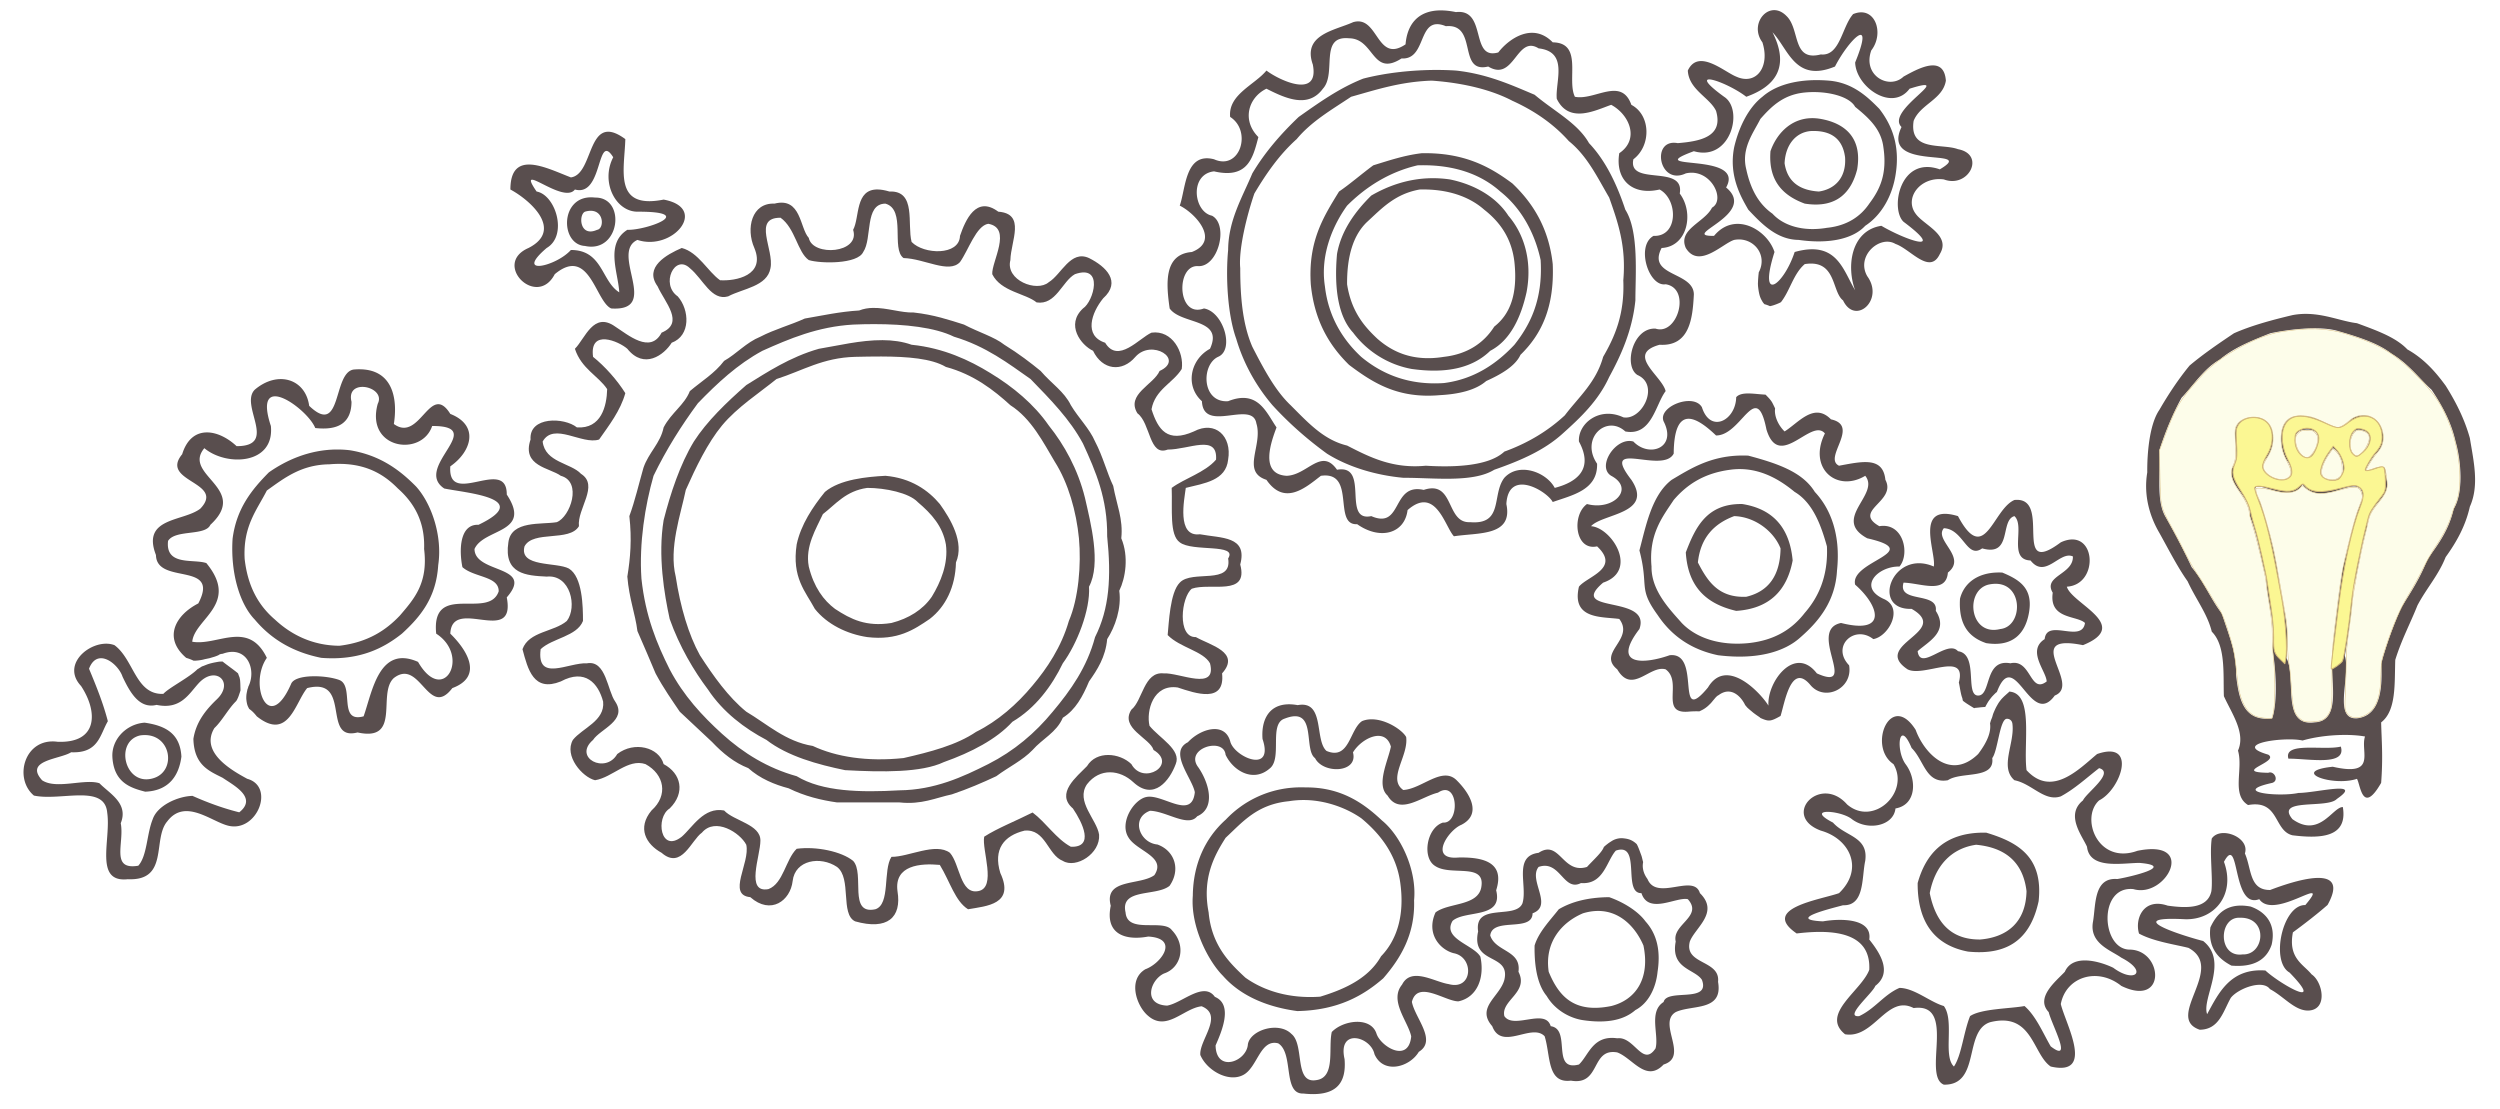 <?xml-stylesheet type="text/css" href="../css/styles.css" ?>

<svg class="cogs-svg" xmlns="http://www.w3.org/2000/svg" width="1240" height="550" viewBox="0 0 1240 550">
  <g id="layer0" transform="translate(-56.844 -132.003)" opacity=".8">
   
    <path class="cog cog5" d="M763.813 225.985c13.772.214 23.28 4.765 29.187 10.015 8.2 6.4 13.7 14.6 15 26 1.7 16-2.2 25.9-10 32-5.2 8.2-13.4 13.7-25 15-15.4 2.5-25.6-2.5-33-9-6.5-6.1-12.9-13.5-15-27-.1-13.8 3-24.4 10-31 7.2-6.6 13.7-13.8 26-16 .956-.025 1.894-.03 2.813-.016zm3.578-5.598c-12.029.046-22.266 3.9-30.391 8.613-7.6 7.5-14.9 17.1-17 29-1.6 18.1 1 31.5 8 39 7.3 9.8 18 16 29 18 18.3 2.6 30.8-1 39-9 10.1-5.2 15.3-16.9 18-29 3-15.6-1.3-29.1-9-38-5.6-8.7-15.9-15.3-29-18a58.15 58.15 0 0 0-8.61-.613zm-3.776-6.422c17.68.203 29.51 6.004 37.385 13.035 10.6 8.4 17.2 20.9 20 34 1.2 20.1-5.5 32.5-13 42-8.6 9.2-19.8 17.1-35 19-17.5 1.2-30.8-4.5-41-13-8.4-7.8-16.2-19.1-18-35-2.5-16.1 4.4-30.9 11-40 9.2-9.2 20.8-16.7 35-20a86.301 86.301 0 0 1 3.615-.035zM762 208c-8.5 1-16.2 3.6-24 6-5.7 4.2-11.8 9.5-17 13-7.6 12.4-15.4 24.5-14 46 1.8 18.5 9.5 30.7 19 40 12.1 9.1 24.4 16.8 45 15 9.3-.5 17.7-2.4 23-7 7.1-3.2 14.4-7.3 17-13 10.3-10 16.9-23.5 16-45-1.9-17.4-9.4-29.9-20-40-11-8.2-23.8-15.4-45-15zm5-36c16.9 1.2 30.5 5 40 10 11.5 5.2 20.8 11.9 28 20 9.2 7.4 14.3 18.3 20 28 4.3 12.2 8.5 24 7 41 .7 16.9-4.2 28-10 38-3.5 12.7-12.2 20-19 29-8.4 7.8-18.4 13.8-30 18-8 7.5-25.9 7.8-39 7-16.4 1.6-27.9-4.3-39-10-11.6-2.8-19.2-11.2-28-20-7.4-7-13-17.3-19-29-4.6-10.6-6-23.6-6-39-.9-9.5 3.4-26.5 7-37 6-10.1 12.6-19.5 21-27 7.3-8.8 17.4-14.6 27-21 12.5-3.5 24.5-7.5 40-8zm3.23-5.303c-12.85-.065-26.261 1.46-37.23 4.303-11.9 4.7-21.9 11.9-32 19-8.7 8.3-16.7 17.4-23 28-5 12-11.9 23.2-12 38-1.3 13.7-.2 32.4 4 44 4 13.6 10.9 24.7 18 33 8.3 9.1 17.5 17.1 27 24 10.8 6.8 24.7 10.8 38 12 14.5-.1 34.3 2.6 45-4 12.9-4.5 24.8-9.6 34-18 8.8-7.9 17.6-16.2 23-28 5.9-10.8 11.5-23.2 13-38 0-12.9 1.8-34.3-5-45-3.9-11.8-9.5-24.1-18-33-5.6-9.9-17-15.6-27-24-11-4.6-23.2-10.3-39-12a146.08 146.08 0 0 0-8.77-.303zm-.804-22.699c1.262-.048 2.761.252 4.574 1.002 16.1-1.5 5.6 23.7 21 20 13 7.9 14-15.9 25-9 15 1.7 8.2 16.4 9 25 6.1 12.6 19.2 5.7 27 3 9.1 4.9 14.2 17.1 4 24-2.1 12.9 6.2 21.2 20 18 9.2 4.9 9.4 23.5-3 23-8.9 4.9-2.4 25.4 6 24 12.8 2 5.9 25.6-5 22-11.3-.6-16 18.5-9 23 11.3 4.9 2.3 22.7-7 21-11.9-5.6-22.6 3.2-22 12 7.5 13.8-1.2 20.2-12 23-4.2-7.9-17.8-12.9-25-5-6.4 8.3-.2 23.4-17 22-12.2.6-7.6-21.1-23-16-16.1-3.6-10.3 19.8-26 13-14.8 3.1-.5-25.9-17-23-7.8-11.2-14.7 2.7-25 3-13.8-.8-7.4-17.5-5-24-5.1-7.4-9.2-18.9-24-13-13.1.9-13.5-18-5-22 8.3-3.4 2.7-22.4-7-24-13.4 5-14-21.6-3-21 10.1.7 15.4-20.5 7-25-9.2-1.9-11.3-20.6 1-22 16.8 3.9 19.3-6.7 22-17-8.4-8.4-4.9-19.7 4-24 9.8 5 20.8 9.8 28 0 7-7.6-2.1-26.5 13-25 12.6.1 11.3 19.4 26 10 11.375.7 8.587-16.668 17.426-17.002zm2.25-6.842C759.79 137.093 754.759 144.55 754 154c-14.5 9.8-13.4-14.7-26-11-9 4.1-25.3 6.1-20 21 3.4 17.3-16.7 7.8-23 3-5.8 7.1-19.1 11.9-18 23 11 7 4.9 26.8-8 21-14.4-3.7-14 14.6-17 23 7.6 3.7 20.4 17.4 6 23-13.9 1.1-12.8 15.5-11 28 5.7 8.1 27 4.8 20 20-9.8 5.3-12.5 18.4-4 26 .7 16.2 25-.8 27 11 3.4 10.8-7.7 23.9 5 28 9 13.1 19.5 3.8 27-2 17.7-2.5 5.7 24.7 18 24 11.5 8.1 23.6 4.6 25-7 14-12.3 18.6 8.4 23 13 12.1-1.9 29.4.1 26-16 1-17.9 20.2-6.4 23-1 9.6-3.4 22.4-5.9 22-19-8.5-12.5 4.6-24.6 14-16 13.1 2.5 15-13.5 20-20-1.8-7.6-20-18.3-3-23 14.8.9 16.4-12.8 17-25-.2-11.4-23.4-8.8-16-23 12.8-.6 16.3-17.3 9-27 2.6-14.8-25.9-3.4-23-17 8.9-6.7 8.7-21.9-1-27-5-14.1-18.2-2-28-4-4.2-8.4 4.2-26.8-11-27-9.8-10.1-21.7-1.9-27 5-14.2 4.1-5.4-21.8-21-20-2.688-.563-5.123-.832-7.324-.844z" fill="#2f2222"/>
    
    <path class="cog cog3" d="M350.148 236.559c6.406.276 6.352 8.916 2.852 9.441-8.7 3.9-9.3-7.5-6-9 1.188-.35 2.233-.48 3.148-.441zm.262-6.676c-15.91-.422-15.713 23.439-3.41 24.117 17.4 3.8 20.6-24.2 5-24a17.126 17.126 0 0 0-1.59-.117zm7.445-22.996c.837.12 1.848 1.05 3.145 3.113-6.4 12.4 1.3 27 12 27 30.2-.1 4.4 9.3-5 9-11.1 7-4.5 21.3-4 31-8.9-5.5-8.2-21-24-21-7.2 8.1-28.5 13.1-12-1 10.6-6.2 4.5-26.3-5-28-11-16 13.2 6.7 19-1 11.897 3.29 11.336-19.759 15.855-19.113zm.499-9.543c-9.675.252-8.767 21.356-18.354 22.656-12.2-4.7-30-14.2-30 6 10 5.4 26.4 20.1 9 29-18.2 7.9 4.1 30.2 13 13 17.2-14.3 20.2 13.6 28 17 24.9 1.6-.9-27.6 13-34 17.5 5.8 35.6-15.8 13-20-25.1 5-19.4-14.8-19-30-3.619-2.663-6.414-3.714-8.646-3.656z" fill="#2f2222"/>
    
    <path class="cog cog7" d="M957.092 196.979c10.045.253 13.97 5.802 14.908 13.021.7 10.5-5.4 15.9-13 17-9.5-.6-15.6-4.8-17-14 .4-9.1 5.5-15.4 13-16a30.687 30.687 0 0 1 2.092-.021zm-1.854-6.362c-10.58.261-17.438 8.246-20.238 16.383-1.3 16.3 8.1 22.7 17 26 16.4 2.6 23.3-6.3 26-17 2.6-15.4-5.8-22.8-18-25-1.663-.3-3.25-.42-4.762-.383zm1.758-12.941c8.761.11 17.485 2.693 20.004 7.324 6.9 5.6 12.9 11.1 14 20 2 13.4-1.8 21.1-7 28-4.3 6.4-11.1 11-21 12-12.4 2.1-21.9-1.4-27-7-6.6-4.6-10.8-11.8-13-22-2.6-10.3 3.4-17.9 7-25 5.3-6 11-11.7 21-13 1.95-.244 3.974-.35 5.996-.324zm1.678-5.926c-12.077-.127-21.636 2.912-27.674 8.25-7.1 5.5-11.8 15.5-14 25-2.8 14.1 3.3 24.6 7 31 7.1 7.6 14.5 14.9 25 15 15.3 2.2 27.1-.6 33-7 8.1-5.3 13.3-14.7 15-25 2.5-14.8-1.9-25.1-8-33-5.7-5.8-13.1-13-25-14a74.62 74.62 0 0 0-5.326-.25zM936 148c7.9 8.3 11.2 25.2 31 17 6.6-12.9 20.1-26.7 10-2 .4 12.1 18.3 24.7 27 13 24.1-7.6-12.4 10.8-4 19-10.8 22.6 38.2 9.6 19 21-19.9-7-24.7 19.7-18 26 22 16.5.7 8.9-11 2-14.9 2.3-17.5 19.8-13 32-6.1-10.2-9.1-24.9-30-19-5.4 16.4-18.3 26.2-10 0-3.6-11.1-19.7-20.5-30-8-17.9.2 22.2-10.6 6-24 10.1-18-43.4-7.9-16-18 18.3 5.3 24.9-20.7 15-27-20.4-14.8 1.2-7.6 11 0 14-5 21.9-14.4 13-32zm.598-10.96c-6.197.229-10.848 8.91-5.598 15.96 3.9 12.2-3.1 21.5-13 17-6-2.4-18.8-14.1-24-3 .5 9.5 10.8 13.3 14 20 3.8 12.9-8 15.1-19 16-13.5-2.5-9.4 21.4 4 15 12.3-2.8 20 13.1 13 17-3.6 7.3-17.1 10.7-13 20 6.5 10.6 18.3-2.3 24-4 9.158-1.776 16.915 7.104 12.18 16.11-.026.262-.05.526-.078.788-.048.432-.099.866-.13 1.3-.033.462-.07.923-.105 1.386-.03.436-.038.876-.062 1.312-.019.418-.044.835-.02 1.252 0 .021.004.042.004.063l.006.086c.01.347.024.694.073 1.039.05.436.103.87.167 1.305.06.401.123.804.2 1.203.072.375.148.75.24 1.12.08.325.165.648.27.966.097.292.206.582.33.865.123.29.251.578.406.853.151.29.311.576.476.858.138.226.274.453.436.664.142.19.3.368.46.54.058.062.12.119.179.179.825.202 1.739.53 2.724.97.14-.03.28-.056.42-.09a19.59 19.59 0 0 0 1.174-.31c.37-.114.737-.24 1.1-.377.355-.133.715-.257 1.062-.412.332-.141.666-.276.992-.43.235-.115.462-.242.692-.367 4.5-5.689 6.165-14.063 11.804-18.873 15.8-2.5 13.3 13.7 19 18 6 12.6 20.6-.2 12-12-5.8-10.1 6.4-20.6 14-16 7.4 2.5 17 15.6 22 5 5.7-9.4-8-14.3-12-20-5.8-7.8 2.4-18.6 14-17 12.3 4.6 20.9-12.4 7-15-8-3-24.3 1.4-22-14 3.2-8.3 14.5-10.6 16-20-1-13.2-13.9-5.9-21-2-7 6.7-20.5-.4-16-13 6.7-8.6 1.8-22.5-9-18-5.6 6.3-6.5 21-16 20-14.4 3.7-10.2-12.4-17-19-2.1-2.175-4.337-3.038-6.402-2.96z" fill="#2f2222"/>
    
    <path class="cog cog2" d="M226.378 362.103c13.625.353 21.872 6.16 27.822 12.197 8 7.1 13.5 16.4 13 30 2.1 17-5 24.8-12 33-7 7.4-16 13.3-30 15-14-.1-24.5-6-32-13-7.7-6.6-13.4-15.8-15-30-.9-16.3 6-24.2 11-34 8.7-6.2 17-12.8 31-13a55.25 55.25 0 0 1 6.178-.197zm10.285-38.2c4.64.019 10.012 3.56 7.537 8.397-6.2 22.5 21.8 26.5 27 11 28.1-.1-9.7 20.6 6 31 10.4 2.2 44.7 4.7 17 18-9.4-.4-9.7 12.5-8 21 5.8 5.2 18.1 4.4 18 12-4.9 14.4-33.6-5-31 21 17.2 11.1 3.6 35.9-9 14-19.4-8.6-22.7 14.9-27 27-12.8 3.5-4.5-15-12-18-6.6-2.5-22.1-3.1-24 2-11.2 25.5-21.1 0-12-13-9.2-19-24.6-5.8-37-8 1.1-11.4 23.7-18.7 7-39-6.3-2.2-20.4 1.6-19-11 3.6-5.8 18.5-2.3 21-8 19.6-18.1-14.2-24.6-3-38 10.8 9.1 34.9 8.3 33-11-9.4-28.5 18.3-8.5 22 1 11.4 1.3 17.9-2.5 18-13-1.312-5.293 1.854-7.41 5.463-7.396zm-1.133-8.734a31.034 31.034 0 0 0-3.33.131c-10.4 1.7-5.6 33.7-22 18-1.8-13.4-15.6-17.7-27-8-7.7 7.8 11.9 28-9 28-9.1-8.5-22.4-11-27 4-11.4 13.8 21.7 13.7 9 27-8.4 6.5-29.3 4.2-22 23 .3 15.1 32.1 2.9 21 24-11 5.6-17.8 16.9-6 27 1.5.459 2.683.927 3.645 1.403.008 0 .015 0 .023.002.208.004.417-.01.625-.01.201-.004.4-.01.602-.018a30.464 30.464 0 0 0 1.277-.125c.206-.026.412-.054.617-.084.216-.033.43-.065.645-.103.213-.038.427-.078.638-.124.202-.042.401-.09.6-.142.271-.071.542-.15.818-.201.237-.05.472-.1.71-.147.242-.05.485-.106.728-.152.204-.04.407-.082.61-.13.182-.046.364-.095.542-.153.21-.064.418-.127.625-.194.198-.058.397-.122.596-.175l.5-.147c.136-.043.274-.084.408-.13.129-.047.26-.09.387-.14.137-.052.274-.099.412-.15.123-.047.245-.1.365-.152.148-.061.299-.118.446-.182l.02-.008.083-.039c.034-.019.081-.049.129-.082.306-.217.635-.405 1.006-.486-.08.023.352-.088.355-.076.085-.015.17-.028.254-.041.143-.023.272-.026.406-.038 12.071-4.478 16.987 7.853 12.74 16.288a5.4 5.4 0 0 1-.253.888l-.053.14c-.044.123-.088.246-.133.366a4.897 4.897 0 0 0-.097.443c-.044.242-.094.483-.145.723a23.608 23.608 0 0 0-.22 1.18c-.03.18-.041.363-.06.545a11.93 11.93 0 0 0-.04.61c-.01.204-.016.407-.014.612 0 .193 0 .386.014.578.01.188.03.373.052.56.025.207.051.416.08.624a13.122 13.122 0 0 0 .21 1.14 8.745 8.745 0 0 0 .285.987c.052.145.11.287.177.426.078.17.165.336.247.504.088.174.181.347.275.52.042.077.088.153.133.23 1.2.817 2.44 2.001 3.73 3.66 15.7 12.5 19-6.8 25-14 22.4-5.7 7 26.6 25 22 21.9 4.8 9.6-19.4 18-27 13.1-10.1 17.1 20.6 29 5 15.9-5.9 6.8-19.4-1-27 .8-18.8 32.7 6.5 28-18 14.1-16.1-15.9-11.6-16-24 4.6-10.4 28.8-7.7 16-27 .1-19.2-29.5 6.8-28-14 10.3-7.1 14.7-20.2 0-26-10.1-16.2-15 14.5-28 5 2.063-13.125-.885-26.865-16.67-27.131zm-11.459 39.788c-13.976.023-25.646 5.568-33.87 11.343-8.3 8.4-16.1 17.8-18 33-1.1 17.4 3.8 32.6 11 40 8.3 9.9 19.1 16.2 33 19 19.3 1.5 31.3-5.1 40-12 9.3-8.5 17-17.9 18-34 2.2-14.6-3.4-30.6-11-39-8.1-8.2-17.9-15.6-33-18a53.404 53.404 0 0 0-6.13-.343z" fill="#2f2222"/>
    
    <path class="cog cog4" d="M487 374c9 0 20.8 2.5 25 7 7.1 6 12.4 12.1 14 21 1.3 9.5-2.6 18.8-7 26-4.4 6.4-11.4 10.8-20 13-12.5 2-20.1-1.8-28-7-5.6-4.2-10.5-10.7-13-21-1.9-10.1 3.7-18.8 7-26 6.4-4.9 11.3-11.5 22-13zm7.05-65.176c12.9.038 24.9.976 31.95 5.176 13.8 3.7 23.9 11.6 32 19 10.4 6.6 16.4 18.6 22 28 6.8 10.7 10.7 24.8 12 38 1.2 13.1-.2 29.8-5 41-3.7 12.9-10.9 23.6-18 32-7.7 9.3-17.3 17.7-28 23-9.7 6.6-22.9 10-36 13-18.1 1.9-33.5-.6-45-6-13.5-2.2-22.7-10.9-33-17-8.9-7.2-16.4-17.8-23-28-5.6-10.1-9.7-23.9-12-39-3.5-14.2 2.5-30.9 5-43 5-11.2 10.8-23.3 18-32 7.6-9.1 18.5-16.1 27-23 12.9-4.1 22.9-10.6 39-11 4.35-.1 8.75-.188 13.05-.176zm.53-8.107c-10.938-.065-22.299 2.77-31.58 4.283-14.4 4.1-25.8 11.7-36 18-9.8 8.6-19.5 17.9-26 28-6.9 11.4-11.6 25.7-15 39-2.9 17.7.3 36.6 3 49 4.9 13.8 12 25.7 19 35 7.4 11.2 18.3 19.4 29 25 10.5 8.1 25.4 12.2 39 15 18.4 1 37.8 1.3 49-4 13.5-4.8 26.1-11.3 34-20 11.5-6.8 19.6-17.8 25-29 7-9.5 13.7-26.5 13-38 6.1-11.4.8-31.7-2-44-3.5-14.2-10.3-26.4-18-36-7.2-10.4-17.6-19.1-29-26-10.2-6.3-23.2-12.4-39-14-4.563-1.625-9.448-2.254-14.42-2.283zm-4.787-15.994c-2.311.047-4.593.402-6.793 1.277-9.8.6-18.2 2.5-27 4-7 3.2-15.1 5.4-22 9-7.1 2.9-11.8 8.5-18 12-4.7 6.2-11.1 10-17 15-2.7 6.9-9.2 10.7-13 18-1.6 7.9-7.4 12.4-10 20-2.3 8-4.2 16.4-7 24 1.3 11.5.5 20.8-1 30 .9 11 3.9 18.3 5 27 3.3 7.4 6.3 14.7 9 21 4 7.5 8.3 13.5 12 19l16 15c5.4 5.7 11.1 10.3 18 13 5.8 5.2 13.1 8.2 20 10 7.9 3.9 16.2 5.9 24 7h31c11.1 1.2 17.9-2.3 26-4 8-2.7 15.2-5.8 22-9 6-4.5 13-7.8 18-13 4.8-5.5 11.9-8.7 15-16 6.3-3.9 9.9-10.6 13-18 4.1-5.8 8.2-12.1 9-21 3.9-6 7.2-15.3 6-24 3.1-6.3 4.8-17 1-26 1-9.6-2.3-16.6-4-26-3.1-6.4-5.1-14.6-9-22-2.8-6.5-8.1-11.5-12-18-3.3-6.8-9.6-10.7-15-17-4.9-4-10.7-8.5-18-13-4.9-3.9-12.8-6.2-20-10-7.3-2.3-14.9-4.9-25-6-6.075.225-13.274-2.418-20.207-2.277zM496 233c10.4 2.9 2.7 22.5 9 27 10.5.3 22.5 7.9 28 2 4.2-5.9 8-18 14-19 12.1 2.1 1.6 18.9 2 25 4.3 8.7 16.5 9.5 22 14 9.6 1.5 12.7-10.5 19-14 14.5-5.1 9.3 13.6 4 17-8.7 8.1-1 18.2 5 21 4.6 9.6 14.4 10.8 21 3 8.1-9.1 24.6 1.3 12 7-2.9 6.8-16.8 11.6-11 21 6.6 4.9 5.7 21.6 15 18 10.6 0 24.9-7.9 24 5-5.5 6.4-15.7 9.3-22 14 .4 10.7-1.2 23.3 4 27 6.3 4.9 28.9.4 24 8 2.2 13.5-17.9 5.4-24 12-4.9 4.9-5.4 20.3-6 26 6.2 6.3 17.6 7.9 21 14 3.6 14.1-15.2 4.5-23 5-9.8-1-10.4 13.5-16 18-5.9 9.2 9.3 14.1 11 20 12.1 7.2-5.1 17.8-11 7-5.8-5.6-17.3-6.8-22 1-5 5.2-15.8 13.5-7 21 4.8 7.1 10.8 19.4-1 19-7.3-3.9-12.3-12-19-17-8.1 4.1-17.5 7.8-24 12-1.3 6.4 6.4 25.4-3 27-9 1.7-9-13.4-14-19-7.1-5.3-20.5 2.1-29 2-4.3 6.6-.4 23.6-8 26-13.6 2.9-5.1-17.6-11-24-5.8-4.7-18.3-7.3-28-6-5.5 5.3-6.6 17.2-14 20-11.6 2.2-4-16.5-4-24 .2-8.1-13.2-9.8-18-15-10.1-1.9-15.7 8.4-21 13-10.6 8.4-13.2-9.5-6-14 7.9-7.8 5.7-17.4-3-22-2.3-8.4-14.6-11.5-23-5-5.8 10.2-22.2 1.8-12-7 3.5-5.4 17.2-9.6 11-19-3.9-5.4-4.5-20.7-14-19-9.2-.5-25.1 9.6-23-7 5.8-5.5 18-6.3 21-14 0-7-.2-21.9-7-26-6.1-3.3-24.8-.5-22-11 4.3-8.1 22.3-2.1 27-10-1-8.6 10.2-20.2 1-26-5-5.4-17.8-5.6-19-16 5.5-9.8 19.6 1.8 28-1 4.9-7 10.6-14.3 13-23-4-6.4-10.1-13.3-16-18-1.9-14.1 12.8-7.7 17-4 8.3 10.4 18.2 3.1 22-3 9.5-3.5 8.9-16.3 3-23-8.7-6-1.5-21.2 6-14 6.6 5.4 10.7 16.4 19 14 7.3-3.9 19.4-4.9 21-14 1.9-9.2-9.1-25.1 5-25 7.3 5.2 8.4 17.1 14 21 5.8 1.8 24.2 2.1 27-4 4.6-6.7.5-23.9 11-24zm-3.785-7.021c-11.383-.192-8.89 13.896-12.215 20.021 3.7 11.7-20.1 13.4-22 4-4.5-4.8-3.7-20.4-17-17-11.3-.5-14.3 12.3-10 22 5.7 13.6-9.2 16.5-17 16-6.1-4.3-10.7-13.8-19-16-7.4 3.2-18.9 9.5-12 19 3.6 8 13.6 18.2 2 23-5.6 10.7-16.6 1.1-23-3-10.8-7.7-14.9 5.9-20 11 3.2 9.9 11.6 13.4 16 20-.2 8.4-2.9 19.8-15 19-6.3-5.1-23.8-5.5-23 6-4.5 13.3 9.6 14 15 18 10.8 2.9 4.7 20.4-2 23-7.5 1.3-22.6-1-24 10-2.4 15.8 8.9 16.5 19 17 11.8-1.2 15.3 15.1 10 22-6.4 5.5-18.8 5.1-22 14 2.7 10.1 5.5 21.4 19 16 12.1-6.5 18.6.9 21 10 1 9.6-10.3 13.1-15 19-4.5 7.9 4.7 18.5 11 20 8.7-1.4 16.3-10.9 25-8 9.4 5.1 11.4 15.5 3 23-7.2 8.7-2.8 16.7 5 21 9.9 8.6 14.7-6.3 20-10 6.6-7.8 18.9 0 22 6 2 9-9.7 24.9 2 26 10.2 9 19.9 1.7 21-8 1.2-10.5 13.8-12.5 22-7 7.4 5.6 1.5 23.5 9 27 15.9 4.5 23.2-1.8 21-15-1.7-12.9 11.4-13.9 21-13 5.1 8.4 7.6 18 14 22 9.2-1.6 23.3-2.4 16-18-3.6-11.8 1.8-18.5 12-21 10.5-1 11.5 12.1 19 15 6.5 4 18.7-3.6 18-13-1.1-7.5-11.8-16.5-6-25 6.4-8.3 16.4-7.2 23-1 10.2 9.4 18-.9 21-9 3-7.1-8.1-12.9-13-19-1.7-7.4 1.8-20.8 14-19 8.8 2.9 23.6 8.1 22-7 9.4-10.5-6-14-13-18-9.4.3-7.3-19.9-2-24 9.1-3.2 28.3 4.1 24-12 3.8-14.2-9.4-13-20-15-11.7 1.5-7.7-17.4-7-23 9.2-2.3 19.9-3.6 21-14 2-11.6-6.4-19.6-17-14-13.1 5.8-17.7-.7-21-11 1.8-9.9 10.7-13 15-20 1.2-8.3-4.7-19.4-15-18-6.1 2.7-16.6 15.6-23 5-10.8-3.5-6.7-15-1-22 9.2-8.3 1.4-15.8-7-20-9.2-4.2-13.7 8.2-20 12-5.9 5.1-21.6-1-19-11 .2-9.4 7.8-23-6-24-11-8.2-16.3 4.2-19 12-.3 9.9-18 9.3-24 3-2.3-8.8 2.5-25.6-11-25-2.25-.675-4.159-.994-5.785-1.021zM496 368c-9.1.5-22.5 1.7-30 8-6 7.4-11.9 16.2-14 26-2.5 16.6 4.4 23.4 9 32 6.1 7.7 16 12.5 26 14 15.1 1.8 23.2-3.7 31-9 7.9-6.1 12.7-15.9 13-28 4.3-10-2.7-21.6-8-29-5.7-6.8-14.3-12.9-27-14zm-5.51-75.232c15.181.006 30.085 1.6 39.51 6.232 16 4.8 27 13.3 38 21 9.9 10.2 19.5 19.9 26 32 6.4 13.9 12.2 27.5 12 46 2.1 20.3 1.1 35.9-6 50-4 15-12.1 26.4-21 37-8.7 10.6-19.2 19.5-32 26-12.7 6.4-26.6 12.8-44 13-19.3 1.1-38.3.7-51-7-14.4-4-26.4-11.4-37-21-9.8-8.9-19.1-18.9-26-32-6.3-12.6-12-26.2-14-45-1.2-17.6 1.8-36.3 6-51 6.3-13 13.8-24.9 22-36 9.6-9.9 19.6-19.3 32-26 13.4-6 27.5-12 45-13 3.469-.15 6.987-.234 10.49-.232z" fill="#2f2222"/>
    
    <path class="cog cog8" d="M917 388c10.2.3 19.6 7.4 23 16-.2 13.5-6 21.4-17 24-13.8.6-19.2-7.7-24-17 1.3-12.4 8.1-19.3 18-23zm3.205-23.328c11.777.17 20.933 6.515 26.795 11.328 9.3 5.5 13.3 17.3 16 27 .7 15.3-4.6 25.7-11 33-6.1 7.9-14.7 13.6-28 15-14.6 1.4-26.1-2.8-33-10-6.1-6.9-15.2-16.2-15-28-1.5-16.1 5.6-24.8 11-33 6.5-7.6 15-13.3 28-15a33.964 33.964 0 0 1 5.205-.328zm.557-6.73c-15.806.152-25.856 6.808-34.762 12.058-9.9 7.6-12.7 22.6-16 35 4.8 18.3-.8 18.5 9 32 7.1 10.7 17.1 17.3 30 20 19.3 2.4 33.1-1.7 41-9 9.3-8.1 17.2-18.1 18-33 1.9-17.6-3.1-30.6-11-39-6.1-9.9-18.4-14.1-33-18a59.027 59.027 0 0 0-3.238-.059zm6.738-23.481c2.108-.072 3.906 2.601 5.5 10.539 6.3 20.8 22.3-6.1 29 2-8.6 17.2 5.9 29.5 20 21 7.6 9.3-16.9 21.3 1 31 29.4 6.7-8.9 11.2-6 23 12 10.5 16.3 24.9-7 19-17.1 3.5 9.3 34.6-12 25-11-14.3-24.8 4.3-24 16-4.1-6.6-20.9-24.3-30-9-16.8 20.2-2.8-17.8-19-16-12.8 4.5-29.1 5.4-15-13 6.1-17.3-36.3-7.4-18-23 17.8-6 4.2-27.3-6-28 5.7-6.3 31.3-6.1 20-23-16.2-20.9 15.6-2.5 21-13 .2-24.3 10.9-18.7 21-9 8.731.069 14.863-13.38 19.5-13.54zm-4.006-7.297c-2.309.046-4.29.48-5.494 1.836-.2 11.5-12.8 18.2-17 5-4.2-7.3-22-.3-19 7 6.8 13.2-7.2 18.2-15 10-8.7-2.5-18.4 12.5-11 17 12 6.4 1 17.5-12 14-7.7 5.5-6 23.4 5 21 11.8 11-5 14.9-9 20-3.8 16.3 11.3 14.8 20 16 7.8 10.2-11.2 16.7-1 25 7.4 12.7 16.1-2.3 24 0 8.6 6.2-3 22 11 21 2.358-.203 4.2-.237 5.69-.156.133-.062.267-.12.4-.184.308-.149.616-.299.92-.455.286-.148.574-.294.847-.467.26-.152.515-.312.76-.488.27-.194.538-.39.801-.594.246-.195.482-.402.713-.615.228-.21.446-.428.668-.645.183-.176.365-.354.545-.535.163-.18.332-.357.482-.548.162-.197.327-.389.485-.588.16-.194.32-.39.488-.577.12-.127.225-.265.336-.4.126-.158.256-.312.388-.465.14-.167.281-.333.438-.484.121-.123.24-.248.37-.363a3.96 3.96 0 0 1 .954-.647c1.695-1.264 3.31-1.787 4.803-1.773 3.83.034 6.85 3.54 8.38 6.757.045.045.086.092.13.137.196.207.372.429.55.65.133.158.265.315.41.46.181.171.365.343.553.505.221.198.444.392.672.58.253.217.513.425.77.637.255.223.518.436.777.654.238.198.487.38.734.565.275.198.548.4.823.596.273.198.553.386.832.578.277.187.551.378.83.564.182.124.375.355.566.463 4.082 1.79 4.962 1.733 9.885-1.039 2.1-6.6 5.2-27.123 15-15.123 7.1 8.1 21 1.5 19-10-9.1-9.5 2.7-20.3 12-13 7.7-1.3 15.4-15.7 5-20-12.8-5.9-2.7-16.2 8-16 5.3-6.3 1.9-22-10-20-13.7-7.8 8.8-12.2 3-23-1.2-11.5-11.1-9.2-23-7-8.1-3.9 10.7-19.8-4-23-8.4-8.6-16.1 1.7-23 6-3.497-3.405-5.209-8.097-4.7-11.404-.028-.062-.059-.123-.087-.186-.15-.314-.303-.628-.451-.943-.154-.336-.323-.663-.485-.994-.153-.306-.307-.61-.478-.907a9.028 9.028 0 0 0-.531-.812 26.143 26.143 0 0 0-.698-.88 16.89 16.89 0 0 0-.783-.856c-.304-.326-.617-.644-.926-.965-.109-.11-.228-.209-.341-.315-2.948-.12-6.225-.63-9.026-.574zM921 382c-17.7-.3-23.3 11.7-28 24 1.1 17.8 10.9 25.7 25 29 16.5-1.1 25.2-10.1 28-25-1.4-15.6-9.2-25.5-25-28z" fill="#2f2222"/>
    
    <path class="cog cog10" d="M1046.102 421.574c14.512-.577 14.242 21.207 2.898 22.426-15.2 3.8-17.8-18.9-6-22a17.07 17.07 0 0 1 3.102-.426zM1056 388c5.5 5-3.4 21.6 8 22 7.4 9.4 14.5-5 21-2 .3 9-15 9.6-10 18-1.9 13.3 12.1 11.2 16 15-1.5 10.3-18.9-2.5-20 8-9 5.8.8 15.9 1 21-8.4 6.5-7.6-11.4-18-9-13.1-2.4-9.36 16-16 16-6.72 0 .4-20.6-10-22-5.3-6.1-18.7 10.3-20 0 5-4.6 15.7-9.6 9-20 1.3-9.8-19.1-3.5-16-14 8.5.2 21.1 5.9 22-5 9.8-7.7-7.1-16.1-2-22 9.7.4 11.4 15.5 19 10 15.1 4.3 8.7-14 16-16zm1.672-8.064a11.278 11.278 0 0 0-.8.002c-.282.01-.572.03-.872.062-10.8 4.6-14.7 33-28 8-22.2-6.7-10.6 18.3-12 25-20.6-8.9-31.5 21.7-11 21 20 11.4-20.4 17.7-2 30 7.99 4.13 29.54-9.375 25.459 6.434-.065.252.087.514.13.771.067.39.137.777.212 1.164.083.43.154.862.228 1.293.07.405.144.812.225 1.215.079.392.16.783.244 1.174.083.384.19.763.295 1.142.11.399.258.786.389 1.178.15.452.065 1.067.441 1.36 1.774 1.38 3.629 2.426 5.3 3.484.18.114.42-.08.653-.102.312-.028.623-.056.934-.088.463-.047.926-.1 1.388-.154.483-.057.965-.098 1.45-.137.371-.03.746-.051 1.119-.046.014 0 .032.015.039.004.208-.38.405-.764.617-1.141.227-.405.458-.81.697-1.207.27-.448.57-.876.883-1.295.293-.393.594-.78.902-1.16.34-.42.714-.81 1.09-1.197.348-.36.706-.711 1.072-1.051.188-.174.477-.276.569-.514 8.869-23.058 16.52 18.658 28.664 1.873 13.8-5.4-17.4-31.3 14-25 24.4-9.9-5.6-20.5-8-29 16.5-1 14.5-30.1-3-22-24.128 18.023-5.065-20.48-21.328-21.064zm-9.797 36.023c-10.378.14-17 5.447-18.875 13.041-.8 13.4 4.8 19.2 13 22 13.7 2.1 19.2-5.4 21-14 2.8-13.1-4.4-17.4-13-21a32.63 32.63 0 0 0-2.125-.041z" fill="#2f2222"/>
    
    <path class="cog cog6" d="M698.899 529.04c13.755-1.382 26.25 3.927 33.237 8.894 9.518 7.91 17.13 17.914 19.144 31.281 2.653 17.827-2.306 29.767-9.425 37.097-5.91 10.427-16.916 16.027-30.188 20.042-15.067 1.075-27.806-2.8-37.097-9.425-7.956-7.36-16.745-16.043-18.246-32.374-3.251-16.763 2.591-27.886 8.43-37 8.383-7.755 15.455-16.587 31.379-18.148.926-.154 1.849-.275 2.766-.368zm-1.015-6.35a50.924 50.924 0 0 0-33.013 15.81c-10.257 9.145-16.222 22.09-16.392 37.78-1.204 15.392 7.709 32.504 14.949 39.732 9.273 10.545 23.034 15.626 36.882 17.484 20.558-.408 33.08-7.966 42.619-16.236 8.576-9.884 15.843-21.85 15.299-38.678 1.451-14.913-6.556-32.013-15.944-39.633-8.969-8.465-20.207-16.507-37.78-16.392-2.282-.09-4.49-.04-6.62.133zm.222-35.36c11.038-1.34 5.61 16.775 11.003 20.709 3.995 7.948 21.529 7.434 18.812-2.85 4.233-7.046 16.025-12.825 18.812-2.85-1.417 7.073-7.48 19.022-1.64 24.277 5.912 10.071 17.015.341 24.98-1.445 10.182-6.826 11.074 15.594 2.458 14.831-8.085 2.602-10.452 17.403-3.922 21.485 7.542 5.19 24.461-1.594 23.066 9.796-.995 10.347-16.275 8.228-22.812 13.29-4.877 10.727 2.422 18.552 9.016 20.217 10.235 1.91 9.566 18.655-2.517 15.318-6.934-1.028-18.541-8.732-23.086.254-6.553 7.978 3 18.295 4.528 25.681-1.29 13.49-15.075 5.095-17.212-1.327-2.75-8.572-16.445-6.828-22.188-.839-1.826 8.017 2.017 22.612-7.707 23.866-11.168 1.9-5.648-17.633-12.295-22.91-6.246-6.32-20.394-2.019-21.602 5.133-.564 8.596-15.779 14.308-16.021.566 2.619-6.084 9.074-20.181-.352-24.08-5.596-7.892-16.275 3.103-23.69 4.332-12.208-.51-8.383-12.743-1.561-15.923 8.662-2.86 11.191-13.96 3.922-21.486-4.188-5.819-22.104 2.067-22.969-8.8-2.802-12.185 15.21-7.822 21.817-13.192 5.728-8.198 2.402-17.518-6.03-20.51-8.924-.833-13.348-13.16-3.65-16.723 8.16.204 18.91 8.394 23.379 2.731 9.351-4.031 5.922-16.456.644-24.178-7.356-9.427 12.557-15.399 13.445-6.342 3.805 8.067 13.715 13.827 21.778 6.908 6.646-4.973-.584-22.35 7.61-24.862 1.525-.592 2.842-.939 3.984-1.077zm-3.304-5.942c-9.153.717-12.425 8.482-11.744 17.147 5.817 17.315-13.461 9.258-15.924 1.562-2.517-10.304-14.733-6.795-21.095.059-9.77 4.876 2.145 17.775 3.435 24.783-1.44 14.007-15.793.845-23.886 2.342-6.32 1.122-13.626 12.69-9.093 19.982 3.997 6.943 19.126 9.58 12.9 18.831-7.225 5.23-25.178 1.464-21.623 15.183-2.942 14.054 7.131 17.387 18.578 15.26 15.76.866 6.343 13.445-1.424 16.216-9.016 5.406-4.115 18.49 1.249 22.988 9.248 8.237 17.729-3.647 26.676-4.625 11.195 4.529-1.356 16.913-.644 24.178 3.27 7.718 13.895 13.61 21.076 9.991 7.29-3.528 8.473-18.113 17.543-15.787 7.911 4.851 2.08 25.318 12.49 24.9 15.947 1.752 21.442-4.715 20.43-17.075-3.532-15.53 12.958-11.319 14.832-2.46 4.408 10.119 17.42 6.532 21.992-1.15 9.195-5.625-1.948-16.791-3.435-24.784 2.838-11.03 16.558-.217 23.086-.254 9.447-2.032 13.098-11.935 10.888-22.168-3.391-5.897-19.057-8.883-13.796-17.739 6.19-5.53 25.236-.866 21.621-15.182 4.625-14.32-7.142-16.482-18.675-16.255-15.137 1.384-4.959-13.682 1.424-16.217 10.429-5.343 4.09-15.674-2.147-21.895-7.17-7.536-17.38 4.116-26.675 4.626-7.99-5.648 2.679-16.742 1.443-26.267-2.101-4.014-13.57-11.33-21.875-7.903-6.227 4.128-6.217 19.6-17.641 14.792-6.05-5.335-.668-25.255-14.285-22.714-2.11-.39-4.006-.498-5.701-.365z" fill="#2f2222"/>
    
    <path class="cog cog1" d="M126.346 496.773c15.638-2.278 18.766 18.494 5.734 21.45-13.602 3.23-18.37-18.544-5.734-21.45zm.557-6.13c-8.232 1.388-14.798 8.59-14.31 16.939.773 12.502 8.876 15.207 16.27 17.095 12.341-.45 16.845-8.68 17.963-17.388-.635-11.41-7.785-15.345-18.255-16.845-.562.04-1.12.106-1.668.199zm-20.666-32.108c4.549-.61 9.933 4.711 11.389 9.101 3.856 8.181 8.48 16.064 16.887 13.994 11.91 2.527 15.991-5.413 20.824-10.694 8.376-9.155 17.94-.558 9.065 7.926-5.856 5.598-10.342 11.487-11.634 19.613.352 13.16 7.86 15.94 14.537 19.33 5.301 3.665 17.465 9.788 8.209 17.106-7.804-1.937-15.411-4.705-23.205-8.156-7.43.233-17.433 4.823-19.707 11.561-3.004 7.335-2.742 18.187-7.163 23.08-14.013 2.375-6.775-11.34-8.71-21.074 3.993-9.879-5.477-14.63-10.57-19.832-7.358-2.397-21.366 3.203-28.405-1.451-9.13-10.035 8.867-10.394 14.37-13.911 13.582.602 14.24-8.552 18.213-15.404-2.357-9.076-5.716-17.32-9.337-26.035 1.275-3.374 3.17-4.877 5.237-5.154zm1.207-7.108c-9.366 1.358-19.111 11.525-10.402 20.825 8.476 12.84 8.434 28.468-11.623 27.675-16.413-2.26-22.005 18.1-11.748 26.683 13.263 2.86 35.13-5.95 36.353 8.51 1.99 13.357-6.69 34.814 10.214 32.98 20.578.929 12.092-19.972 19.56-28.677 8.89-11.807 22.116.331 30.515 2.193 14.107 3.157 23.033-19.54 9.148-23.33-7.037-3.849-23.707-12.931-16.281-25.158 3.768-3.506 6.978-9.694 10.792-13.374l.076-.112a5.88 5.88 0 0 0 .403-.658c.07-.137.133-.277.195-.418.076-.17.157-.338.233-.508.069-.154.133-.31.193-.467.073-.177.135-.358.2-.537.067-.186.13-.372.194-.558.066-.205.138-.408.208-.611.07-.204.138-.408.206-.613l.195-.621c.019-.063.035-.127.053-.19v-.018c.002-.202 0-.406-.004-.61-.004-.211-.012-.423-.02-.635-.006-.197-.016-.394-.023-.591-.01-.235-.008-.469-.012-.704a26.24 26.24 0 0 0-.051-1.25c-.014-.235-.032-.471-.05-.707-.017-.228-.03-.457-.06-.684a9.344 9.344 0 0 0-.134-.723l-.119-.552c-.007-.016-.014-.028-.02-.045-.015-.035-.028-.071-.042-.107-.083-.206-.173-.41-.25-.62-.07-.191-.135-.385-.206-.576-.071-.195-.142-.39-.21-.586l-.027-.077c-2.41-1.993-5.31-3.97-7.596-5.805-.113-.09-.29-.02-.433-.03a5.198 5.198 0 0 0-.546-.002c-.21.01-.42.02-.629.04a8.162 8.162 0 0 0-.58.076 53.318 53.318 0 0 0-1.412.253 35.878 35.878 0 0 0-1.372.283c-.221.05-.443.1-.663.155a23.838 23.838 0 0 0-1.263.352c-.203.064-.407.127-.607.2a17.3 17.3 0 0 0-.604.231c-.223.09-.448.174-.67.264-.23.093-.46.184-.692.274a8.993 8.993 0 0 1-.796.27c-.046.03-.094.056-.139.087-.158.107-.32.21-.48.314-.167.102-.331.212-.498.315-.158.094-.313.19-.467.291-.117.077-.238.148-.358.22-.099.06-.195.105-.29.15-4.252 4.248-14.242 9.23-16.95 12.254-13.742.526-14.546-17.011-24.218-24.155-1.89-.744-4.031-.9-6.192-.586z" fill="#2f2222"/>
    
    <path class="cog cog9" d="M849.016 583.836c11.84-.254 19.44 8.81 22.984 17.164 3.4 16.6-4 27-16 30-18.2 3.7-25.9-4.6-31-17-2.2-14.8 6.6-24.6 17-29 2.484-.75 4.823-1.117 7.016-1.164zM855 577c-10.4.1-18.6 2.2-25 6-4.3 5.5-10 11.3-12 18-.2 12.3 2.1 20.3 6 25 4.3 7.3 11.9 11.1 18 12 12.2 1.8 20.5-.2 26-5 6.5-3.4 10.2-11 11-19 1.6-10.4-.3-18.7-6-25-3.4-4.7-10.3-9.3-18-12zm5.701-23.596c.233-.01.455-.006.666.012 8.169.68.933 21.765 9.633 21.584 3.5 10.8 17.4 1.7 23 3 7.8 8.6-8 12.5-6 21-2.6 13.6 9.5 13.6 13 19 4.4 11.8-17.4 4.1-19 11-7.6 4.8-2.2 16.3-4 23-6.4 9.6-10.5-6.1-19-5-12.2-1.7-14.1 8.4-19 13-14 3.7-3.6-17.6-14-19-2.7-9.2-18.4 1.8-23-5-1.8-7.9 12.3-11.7 7-22 1.5-10.8-11.4-9.8-14-18 1.1-9.3 20.9-1.4 21-11 10.5-3.8-2.3-16.5 3-23 10.7-3.7 12.3 12.5 21 8 11.3.9 12.703-10.994 17.303-16.094.907-.31 1.7-.47 2.398-.502zm.574-5.652c-1.665-.031-3.387.424-4.93 1.353l-.43.28c-.288.182-.58.36-.856.556-.258.174-.511.354-.758.543-.271.21-.54.424-.81.633-.249.202-.493.407-.725.627-.128.114-.265.218-.397.328-.833 2.629-5.193 6.44-8.369 9.928-12.2 3.8-13.5-13.9-24-7-12.7 1.6-5.4 16.3-8 25-3.3 8.3-24.1-.6-22 14-3.7 16.8 16.2 10.5 13 24-2.2 8.3-14.2 13.7-6 23 4.7 12.5 19.6-1.8 26 5 3 9.7 1.1 23.5 13 22 15 2.6 9.7-16.3 23-14 7.6 2.8 14.3 15.2 23 6 12.8-3.9-3.3-20.5 6-26 8.1-3.8 23.6-.2 21-15 1.2-11-17-8.4-14-20 2.6-6.9 14.8-14.4 5-24-3-10-21.4 4.2-26-7-2.089-2.806-2.69-5.747-2.162-8.395-.028-.099-.055-.198-.08-.298-.07-.24-.133-.48-.194-.721-.06-.268-.128-.535-.193-.803a11.497 11.497 0 0 0-.19-.758c-.07-.267-.16-.53-.25-.793-.096-.27-.2-.534-.3-.802-.117-.31-.235-.618-.344-.93-.1-.292-.21-.582-.324-.87-.123-.316-.244-.632-.37-.948a48.14 48.14 0 0 0-.37-.866c-.117-.254-.231-.513-.366-.76-.073-.145-.158-.283-.242-.423-2.331-2.136-4.217-2.587-6.63-2.836a8.396 8.396 0 0 0-.71-.045z" fill="#2f2222"/>
    
    <path class="cog cog11" d="M1037 551c14.8 1.4 23.3 8.9 25 23-.3 15.5-9.7 22.9-23 24-14.3.1-22-8.2-25-23 2.5-13.2 10.4-22.2 23-24zm15.48-62.486c.88.046 2.272.603 2.52 2.486 1.27 9.625-6.5 21.5 1 28 8.7 1.7 14.9 10.8 23 8 6.9-3.7 12.8-9.2 19-14 7.9 2.2-6.3 12.2-8 16-8.9 7.2-.4 17.5 2 23 1.3 11.3 17 8.1 26 8 19.1 1.6-6.3 7.3-11 8-11.7-.9-10.6 12.7-12 21-2.1 10.9 8.8 14.3 14 18 13.6 7 6.6 12.9-4 5-6-2.9-19.9-7.3-24 2-4.3 4.6-14.8 12.8-8 20 1.5 6.3 12.3 25.7 1 17-3.7-6.3-7.3-15.1-13-20-7 1.3-21.6 1.3-27 5-3.2 7.9-4.2 19.4-8 25-5.6-5.2.4-22.7-5-30-6.9-2-14.6-8.9-22-9-7.7 3.3-12.1 10.3-20 14-7.9.8 6.9-11.6 8-15 8.7-6.7 2.2-16.5-3-23 1.6-10.4-13.7-10.6-23-9-18.8-.9 4.5-6.5 10-8 10.8.4 9.2-13.7 11-22 1.7-12.1-9.8-12-16-19-14.2-7.3 3.1-6.2 9-2 7.9 6.4 21.1 3.8 22-5 10.6-1.8 10.6-14.7 5-22-5.1-7.1-3.2-22.9 3-8 6.3 6.2 7 17.9 18 16 6.6-4.5 23.4-.2 22-11 2.763-3.494 3.677-19.07 7.14-19.477.1-.011.215-.015.34-.01zm1.079-13.473c-.21-.017-.32.271-.479.41-.339.299-.684.592-1.02.895-.324.292-.651.582-.972.879-.301.278-.595.566-.88.86-.274.283-.549.562-.798.866-.27.33-.53.67-.787 1.012-.227.302-.444.613-.64.937-.21.347-.408.702-.608 1.055-.187.33-.376.66-.547 1-.173.345-.343.693-.502 1.045-.162.36-.318.724-.472 1.088-.122.286-.252.568-.358.861-.099.275-.188.553-.267.834-.096.341-.178.685-.295 1.02-.112.317-.254.622-.381.933-.116.284-.216.575-.309.868-.117.37-.205.747-.326 1.117-.01.022-.024.042-.02.064.584 3.946-1.021 8.776-5.897 15.215-14 13.6-26.9-.7-31-12-12.4-19.5-24 8.3-11 17 8.3 14-10 31.2-23 20-13.4-15.2-32.9 5.6-13 13 14.3 4 21.6 18.9 9 31-8.9 3.2-39.4 7.5-21 20 21.3-2.6 36.8.9 36 18-3.8 10.4-24.5 22-12 32 14.3 2.4 20.8-19.9 34-13 21.6-2.9 4.1 33.6 15 38 18.4.3 9.6-26.8 23-31 21-5.2 21 15.9 30 22 22.3 5.1 7.2-21.5 5-31 2.6-13.6 18.3-18.4 30-9 22.7 11 20.7-18 4-18-14-.3-15.5-31.8 2-30 16.2 4.8 31.9-25.1 2-19-19.7 7.1-28.5-16.4-19-25 10.8-5.4 19.2-30-1-23-9 7.5-22.5 21.7-35 8-1.67-13.186 3.73-37.985-8.442-38.959zm-13.412 69.953c-18.847.255-28.078 10.378-32.147 25.006-.1 20.9 9.7 31.1 25 34 21.9 2.2 31.4-8.4 35-25 2.4-22.1-10.4-29.3-26-34a62.459 62.459 0 0 0-1.853-.006z" fill="#2f2222"/>
    
    <path class="cog cog12" d="M1168.955 587.214c13.131.688 10.814 18.683.163 18.177-12.284 1.678-11.889-18.56-1.483-18.188.456-.015.896-.011 1.32.011zm2.173-5.872c-9.647-1.117-14.617 3.516-17.946 10.669-1.344 11.227 5.263 16.197 10.452 18.94 10.662.896 17.275-2.563 19.937-10.367 2.365-10.238-2.946-16.304-10.452-18.941a29.911 29.911 0 0 0-1.991-.3zm-8.014-25.269c3.882.571 2.99 26.285 14.326 21.918 7.409 10.959 36.764-13.57 22.835 2.922-11.318-.249-17.407 28.041-7.827 33.462 18.565 19.12-5.169 5.386-11.958-1.004-17.555-1.274-23.343 11.487-28.913 21.656-2.852-7.866 10.92-26.077-1.97-36.292-8.453-2.115-41.906-12.45-9.129-10.802 14.907.55 25.329-12.424 19.451-28.472 1.37-2.541 2.38-3.506 3.185-3.388zm-2.217-10.825c-2.814-.275-5.529.48-7.023 2.666-1.142 7.631.644 19.823-.183 26.076-1.857 8.976-12.752 8.463-21.679 7.211-12.097-4.126-16.414 6.65-14.21 13.86 7.198 3.916 17.91 5.418 24.494 7.074 18.82 10.11-12.138 34.606 5.622 40.613 9.641-.093 11.599-9.061 15.373-15.769 3.391-4.532 15.843-9.407 19.435-4.389 7.016 3.7 12.334 10.87 19.177 10.642 9.775-.484 6.927-14.37 1.506-17.937-4.09-5.06-11.77-8.013-9.287-20.85 5.882-4.323 12.213-9.21 17.199-13.609 12.171-21.858-18.321-11.272-28.48-7.409-10.447.127-9.153-10.502-12.529-18.112 1.693-5.258-4.042-9.54-9.415-10.067z" fill="#2f2222"/>
    
    <path class="lightbulb" d="M1217.89 502.306c-8.4 2.1-28.5-2.6-26 6 9.7-.1 29 3.9 26-6zm-19-130c10.4 13.2 29.5-8.9 30 7-4.9 10.1-6.7 23.2-10 34-1.8 14-3.8 28.3-5 41-2.2 12.7 5.6 35.3-9 36-16.9 2.3-8.8-22.1-14-32 2-15.7-2.3-26.3-4-40-1.8-12.7-5.2-25.5-9-37-10.2-18.9 13.5 3.5 21-9zm15-18c4.5 1.7 9 15.3 0 16-11.8 0-2.7-12.7 0-16zm12.906-9.19c.348.005.713.065 1.094.19 9 1.3 1.8 12.5-2 13-5.625-.468-4.307-13.242.906-13.19zm-25.763-.032c9.723-.28 4.982 11.41.857 14.222-5.4.9-10.5-12.5-3-14a15.727 15.727 0 0 1 2.143-.222zm3.861-50.246c4.516 0 8.734.418 11.996 1.468 10.5 3 19.9 6.2 26 11 8.9 5.3 14.1 12.7 20 18 5.6 8.3 9.9 16.5 12 26 2.8 9.5 3.8 25.8-1 33-2.2 10.2-7.5 17.5-13 25-3.3 8.8-8.2 16.4-13 24-3.9 8.9-7.3 18.1-10 28 .9 13.5-1 25.8-12 27-12.1.7-3-21-6-31 1.6-10.5 3.4-21.3 4-33 2.6-10.1 3.9-21.4 7-31 .3-12.8 13.7-13.8 9-26 2.3-11.6-18.5 8.8-5-10 8.8-6.9 2.1-23.8-11-18-10.5 11.2-10.1.1-25-1-14.1-1-11.5 17.8-7 23 8.4 15.2-19.7 8.3-11-2 6.7-9 3.4-22.6-9-20-12.7 3.2-1.5 17.2-8 25-1.9 9.3 9.6 13.6 9 24 4.1 10.2 5.5 21.5 8 30 .6 13.4 4.8 21.8 3 35 1.8 10.1 2.8 26.5 0 35-14.3 1.9-16.7-9.7-18-22 .3-11-3.8-19.5-7-30-5.1-6.3-8.6-15.3-15-23-3.5-7.5-7.8-15.8-13-25-4.6-8-2.4-20.2-3-33 3-9.4 6.7-18.2 11-26 6.3-6.7 11.1-14.5 19-19 6.9-5.8 15.8-9.4 25-13 6.125-1.312 14.478-2.47 22.004-2.468zm-4.16-7.149a35.294 35.294 0 0 0-6.844.617c-10.5 2.5-20.4 5.2-29 9-7.6 5.1-15.1 10.2-22 16-5.6 6.8-10.6 14.4-15 22-5.1 7.4-6.1 22.5-6 31-2.1 12.5 2 23.2 6 30 4.9 8.8 9.1 17.1 14 24 4.2 9.1 9.8 16.1 12 25 7 7 5.6 21 6 32 3.9 8.6 10.9 18.2 7 27 2.7 9.3-3.4 21.9 5 27 15.6-2.8 12.6 12.7 22 15 14.4 1.8 27.5.9 25-14-5-.1-11.6 15.6-25 6-8.8-10.7 17.3-5 22-10 13.7-9.4-10.3-3-19-3-9.7 2.1-33.9-.4-13-5 3.5-1.1 1-6.2-2-5-18.4-.3 5.9-5.4 0-9-19.1-5.5 8.8-9 17-7 9.6-2.8 22.6-3.5 31-2-2.5 7.4 6.3 20.1-16 15-21.8 2.3.1 10 12 6 1.7 2.6 2.6 18.4 12 2 1-13.1.2-21.2 0-30 7.6-5.8 6.6-19.3 7-31 3.1-10 7.5-18.2 11-27 4.4-8.4 10.4-14.9 14-24 5.2-7.2 9.8-15.2 12-25 4.8-10.6 1.8-22.8 0-34-2.5-9-6.6-17.4-12-26-4.7-6.4-10.4-13.2-19-18-5.7-6-15-9.3-25-13-7.475-.893-15.61-4.56-25.156-4.617z" fill="#2f2222"/>
    
    <path class="lightbulb__fill" filter="url(#blurMe)" d="M1176.325 487.522c-5.348-1.646-8.716-8.116-9.772-18.776-1.046-10.549-1.57-13.82-2.992-18.686-2.67-9.137-4.46-13.8-6.347-16.53-1.032-1.492-3.44-5.377-5.352-8.634-1.912-3.256-4.456-7.253-5.653-8.88-1.198-1.63-3.538-5.737-5.2-9.129-1.664-3.392-4.74-9.276-6.836-13.075-5.72-10.366-5.743-10.462-6-25.657l-.217-12.828 2.52-6.757c4.67-12.517 7.187-17.23 12.732-23.838 2.732-3.254 6.378-7.262 8.104-8.905 9.036-8.607 25.687-17.363 36.441-19.164 13.754-2.303 22.85-2.054 32.567.893 17.59 5.334 25.784 10.45 38.237 23.88 6.184 6.67 9.031 10.979 12.357 18.706 6.234 14.485 7.919 33.366 3.765 42.203-.54 1.15-1.358 3.425-1.816 5.053-1.226 4.36-4.196 10.236-7.857 15.542-1.778 2.578-4.641 7.574-6.362 11.101-1.722 3.528-4.96 9.412-7.195 13.076-4.264 6.986-7.511 14.489-11.426 26.397-2.015 6.13-2.114 6.713-2.238 13.174-.13 6.845-.871 11.126-2.53 14.623-3.123 6.58-11.993 9.026-14.606 4.027-.82-1.567-.867-2.48-.515-9.868.213-4.477.405-11.25.425-15.049.026-4.773.446-9.65 1.358-15.789.726-4.884 1.465-10.99 1.642-13.568.32-4.643 4.078-24.518 6.344-33.552.647-2.578 1.426-5.922 1.73-7.43.582-2.874 1.71-4.836 5.377-9.345 3.186-3.918 4.21-6.47 3.842-9.57-.862-7.277-.918-7.44-2.575-7.602-.842-.082-2.729.307-4.194.863-3.143 1.195-3.404 1.222-3.404.35 0-.884 3.655-6.52 5.71-8.807 1.967-2.187 2.882-5.244 2.512-8.382-1.08-9.143-10.36-12.728-17.149-6.624-1.35 1.214-3.233 2.465-4.185 2.779-1.62.534-2.098.398-7.507-2.144-6.149-2.888-7.989-3.383-12.504-3.361-6.103.029-9.317 3.951-9.303 11.352.01 4.15.866 7.325 3.13 11.574 2.2 4.126 2.337 6.247.498 7.694-3.666 2.884-12.505-1.118-12.514-5.665 0-.557.702-2.111 1.56-3.454 2.41-3.764 3.372-6.739 3.372-10.43 0-4.19-1.328-7.11-4.051-8.913-4.241-2.807-11.4-1.625-13.83 2.284-1.018 1.636-1.096 2.238-.895 6.971.365 8.603.224 10.63-.904 12.96-1.947 4.022-1.14 7.45 3.178 13.5 2.795 3.917 4.65 7.856 4.656 9.888 0 .86.763 3.857 1.69 6.66 1.885 5.705 6.708 26.02 6.705 28.246-.001.79.694 5.675 1.545 10.855 1.163 7.078 1.538 10.888 1.51 15.338-.022 3.257.308 9.227.733 13.267.861 8.186.667 22.205-.358 25.836l-.592 2.097-2.53-.035c-1.392-.019-3.566-.353-4.83-.742zm22.583-129.528c-1.876-1.476-3.352-4.666-3.435-7.424-.06-1.981.151-2.597 1.279-3.725 1.171-1.172 1.75-1.354 4.359-1.37 2.727-.015 3.125.119 4.257 1.435 1.078 1.252 1.212 1.773.972 3.797-.32 2.709-1.386 5.032-3.193 6.963-1.522 1.627-2.49 1.7-4.24.324zm25.163-.882c-2.27-2.509-1.96-8.13.587-10.679 1.087-1.086 1.57-1.24 3.031-.966 4.644.87 5.492 3.544 2.686 8.467-1.313 2.302-3.342 4.106-4.62 4.106-.464 0-1.222-.418-1.684-.928zm-13.965 12.18c-3.074-1.486-1.988-6.778 2.696-13.138l1.207-1.64 1.23 1.146c2.244 2.095 3.305 4.791 3.33 8.466.02 3.096-.092 3.47-1.362 4.564-1.058.91-1.932 1.184-3.7 1.159-1.275-.019-2.805-.27-3.401-.558zm-10.51 120.458c-1.585-.673-3.375-2.35-4.186-3.918-1.057-2.049-1.681-6.242-2.203-14.802-.273-4.478-.75-8.919-1.06-9.869-.316-.963-.614-5.543-.677-10.361-.082-6.367-.39-10.125-1.174-14.309-.584-3.12-1.846-10.336-2.803-16.035-.957-5.7-2.298-12.915-2.98-16.036-1.768-8.082-5.937-22.34-7.345-25.118-.657-1.297-1.264-3.003-1.349-3.792-.15-1.397-.096-1.433 2.066-1.408 1.221.014 3.997.523 6.168 1.13 6.62 1.851 11.278 1.4 13.75-1.33l.918-1.015 1.794 1.397c3.857 3.004 8.109 3.259 16.14.968 8.538-2.435 10.503-2.175 11.614 1.533.484 1.615.395 2.254-.694 4.999-2.072 5.217-3.038 8.524-6.18 21.156-2.53 10.173-3.283 14.278-4.748 25.904-3.117 24.733-3.288 26.94-3.134 40.342.152 13.11-.046 14.716-2.184 17.763-.526.75-1.622 1.709-2.435 2.129-1.845.954-7.649 1.373-9.299.672z" fill="#fcfce5" stroke="#cca958" stroke-width=".247" stroke-linejoin="round"/>
    
    <path class="lightbulb__wire" d="M1213.7 457.365c.477-3.55 1.853-14.618 3.059-24.596 2.324-19.238 6.67-39.183 10.777-49.445 2.234-5.584 1.89-8.578-1.154-10.041-1.542-.741-2.831-.61-8.532.872-9.85 2.56-14.904 2.17-17.847-1.376-.84-1.012-1.11-.947-2.806.678-2.67 2.557-5.807 2.84-12.437 1.121-6.21-1.61-8.889-1.832-9.532-.79-.231.373.416 2.768 1.437 5.321 4.199 10.495 6.698 20.907 11.873 49.473 1.93 10.655 2.942 25.382 2.065 30.06l-.48 2.557-2.106-2.004c-3.209-3.054-3.553-4.152-3.45-11.009.051-3.49-.513-10.114-1.255-14.72-.741-4.605-1.568-10.1-1.837-12.21-.587-4.613-4.695-22.678-6.267-27.563-.618-1.919-1.566-5.487-2.108-7.93-.693-3.127-2.126-6.202-4.842-10.396-4.25-6.561-4.744-9.038-2.752-13.805.88-2.108 1.015-4.078.66-9.68-.4-6.298-.3-7.267.955-9.266 2.455-3.907 9.544-4.732 13.556-1.576 4 3.146 4.262 10.832.572 16.768-1.207 1.942-2.195 4.394-2.195 5.448 0 4.256 7.947 8.34 12.243 6.291 2.986-1.425 3.064-4.31.26-9.697-2.75-5.286-3.515-12.13-1.811-16.21 2.617-6.262 9.259-6.884 20.118-1.882 6.915 3.186 7.388 3.165 12.256-.551 7.73-5.9 16.245-1.993 16.245 7.456 0 3.28-.726 4.948-3.587 8.242-1.776 2.044-4.786 7.172-4.786 8.151 0 .718 2.408.372 5.416-.777 2.086-.796 3.246-.93 3.745-.43.398.398.776 3.214.84 6.259.109 5.18-.018 5.705-1.977 8.19-4.693 5.95-5.86 7.862-6.623 10.86-2.247 8.815-2.91 11.736-5.155 22.677-1.339 6.525-2.774 15.317-3.19 19.538-1.05 10.657-3.535 26.958-4.34 28.472-.597 1.125-4.527 3.965-5.495 3.972-.21.001.01-2.902.487-6.452zm2.654-87.48c1.313-.505 3.173-3.815 3.167-5.638-.01-2.69-1.566-6.663-3.43-8.749l-1.953-2.185-2.153 2.973c-2.782 3.84-4.6 8.641-4.072 10.748.646 2.574 5.175 4.103 8.44 2.85zm-12.664-11.978c1.639-1.811 3.275-6.058 3.275-8.5 0-4.118-5.038-6.344-9.292-4.105-2.124 1.118-2.547 1.945-2.56 5-.025 6.239 5.433 11.078 8.577 7.605zm25.222-1.61c3.254-2.857 4.518-6.867 2.93-9.29-.72-1.1-2.092-1.922-3.713-2.227-2.24-.42-2.78-.239-4.192 1.402-2.187 2.543-2.317 8.787-.225 10.878 1.845 1.845 2.307 1.778 5.2-.763z" fill="#faf578" stroke="#cca958" stroke-width=".5" stroke-linejoin="round"/>
  </g>
        
      <filter id="blurMe">
  <feGaussianBlur in="SourceGraphic" stdDeviation="10"/>
 </filter>


</svg>